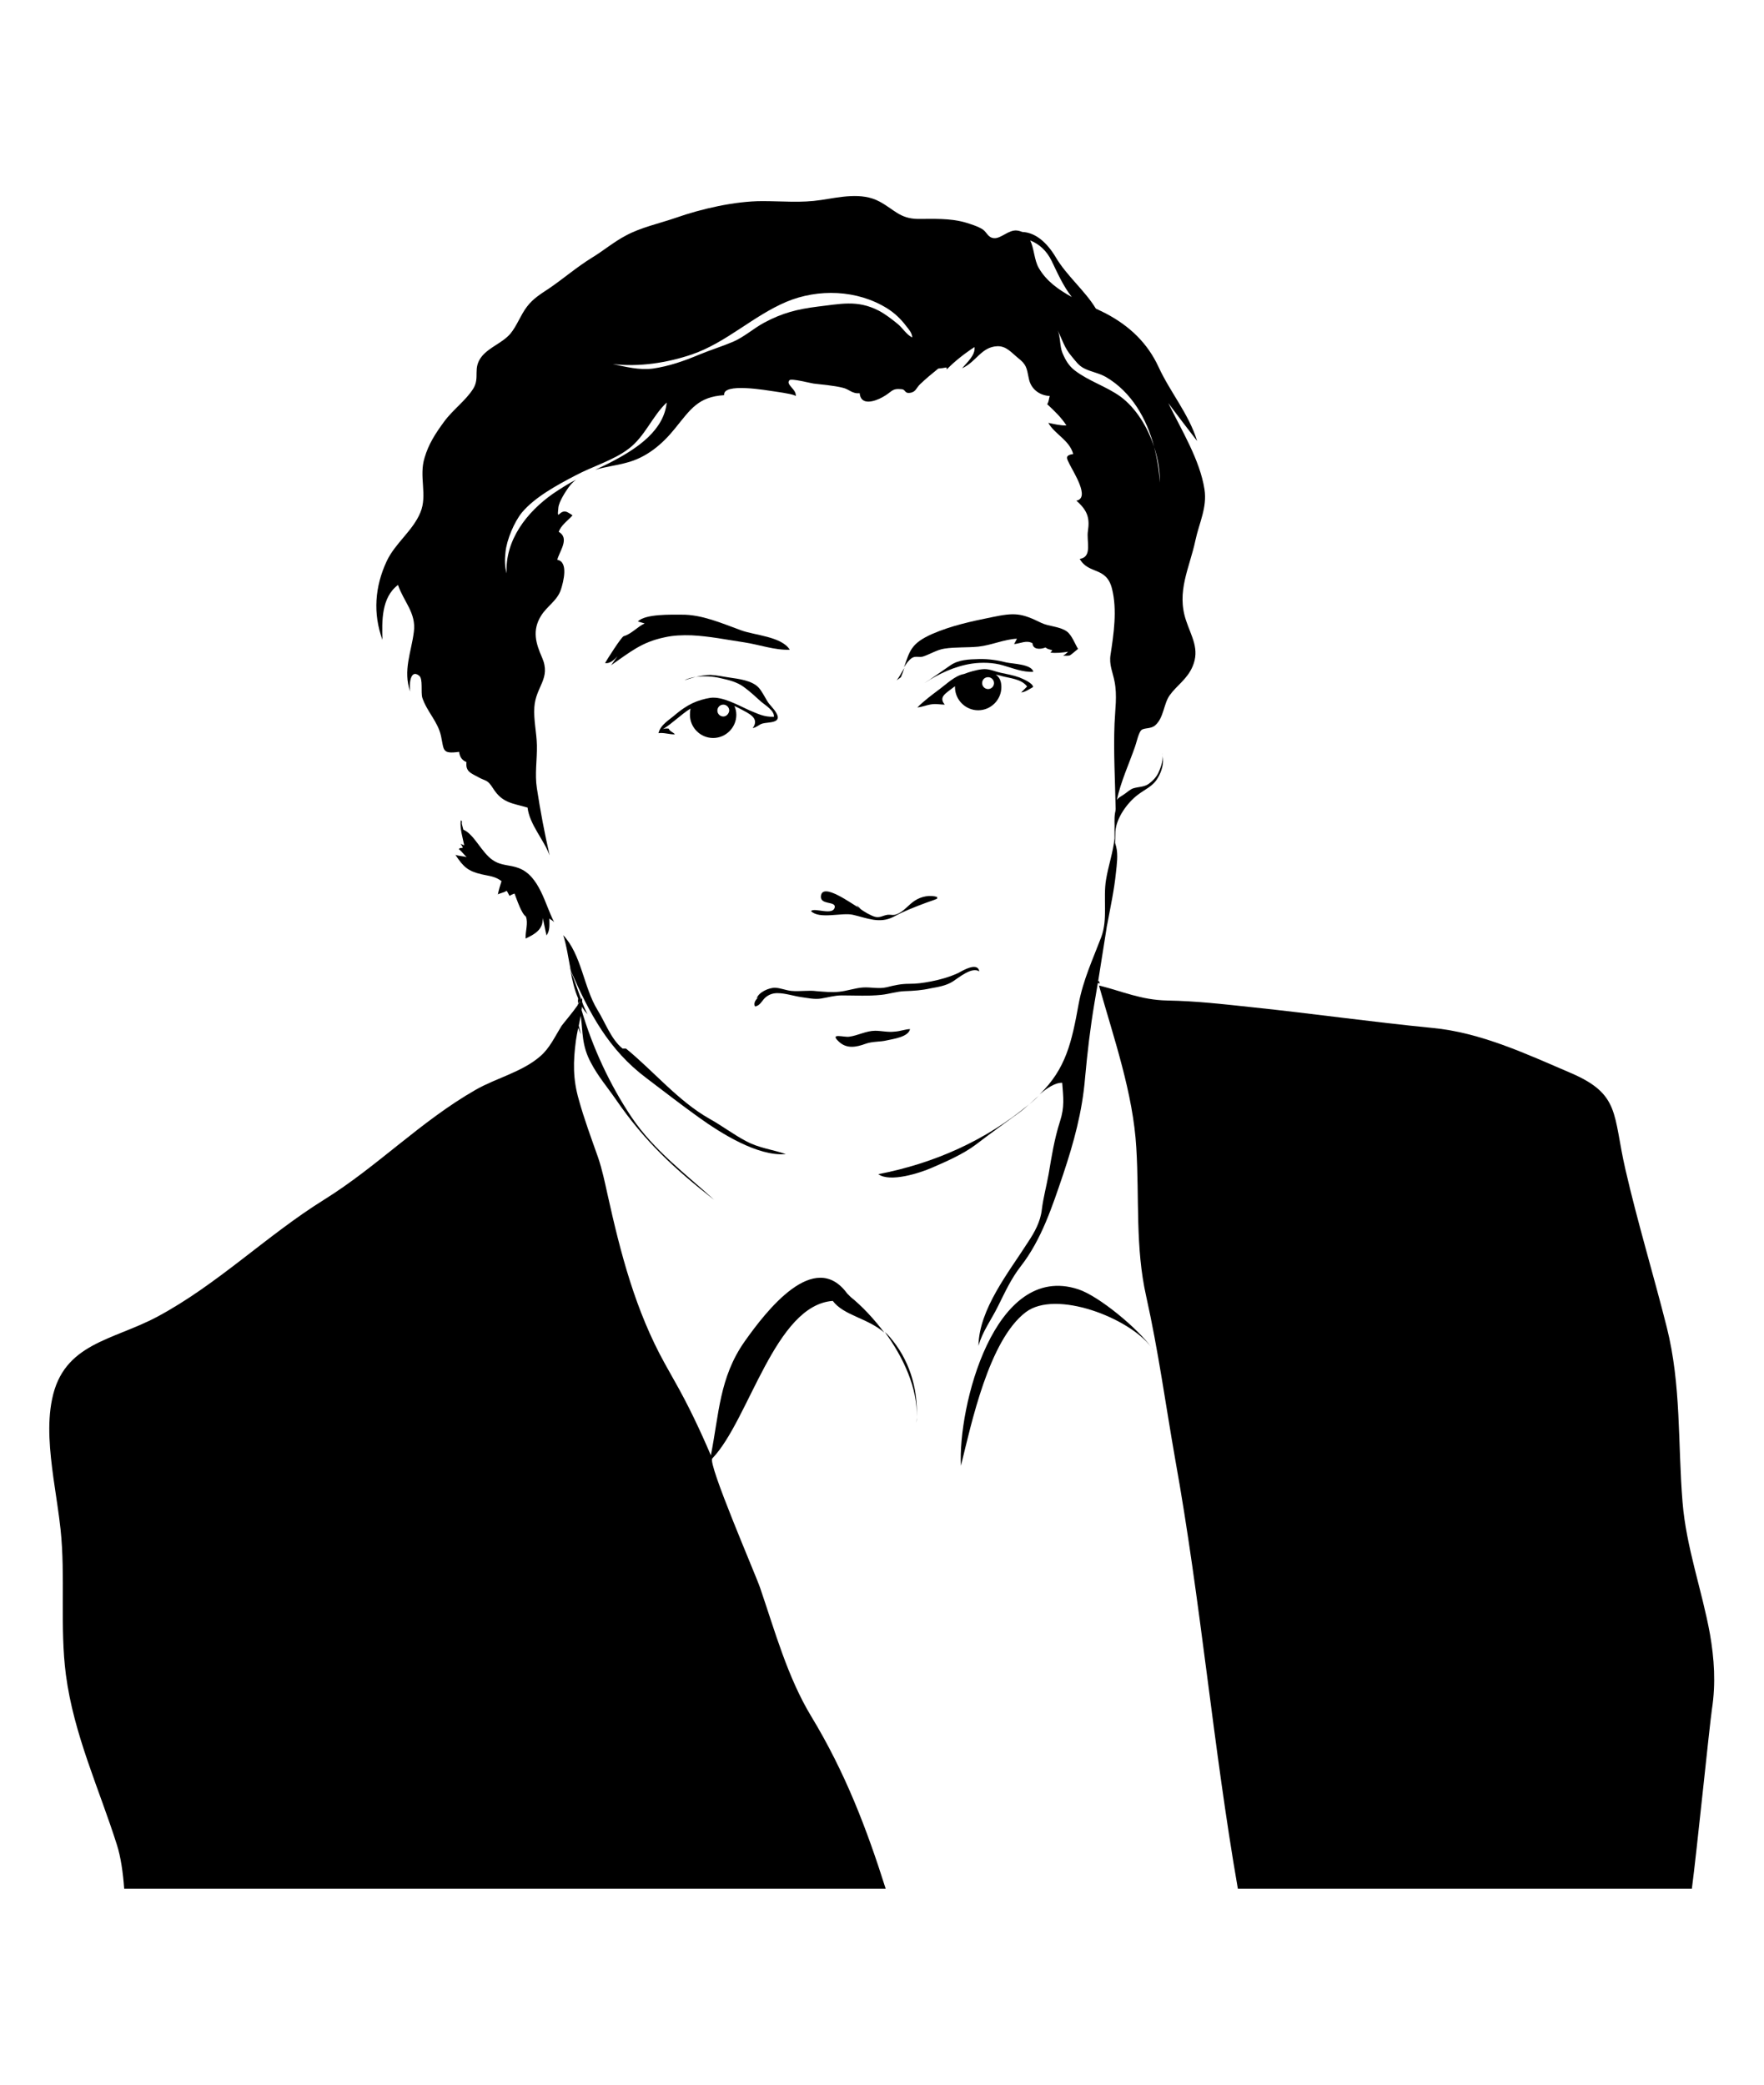 <?xml version="1.0" encoding="utf-8"?>
<!-- Generator: Adobe Illustrator 18.1.1, SVG Export Plug-In . SVG Version: 6.00 Build 0)  -->
<svg version="1.1" id="Layer_2" xmlns="http://www.w3.org/2000/svg" xmlns:xlink="http://www.w3.org/1999/xlink" x="0px" y="0px"
	 viewBox="0 0 623.6 737" enable-background="new 0 0 623.6 737" xml:space="preserve">
<g>
	<g>
		<path d="M213.9,234.4c1.6,0.3,3.1-1,4.4-2.4c-0.8,1-1.5,2.2-2.3,3.2c6.8-4.7,10.8-8.2,19-9.9c3.1-0.7,6.3-0.8,9.5-0.7
			c6.3,0.3,12.6,1.6,18.7,2.5c5.2,0.8,10.7,2.8,16,2.6c-2.9-4.7-12.5-5.1-17.3-6.9c-6.6-2.4-13.8-5.6-21-5.5
			c-3.6,0-12.8-0.3-15.4,2.4c0.8,0.2,1.6,0.5,2.4,0.7c-2.5,1.1-4.6,3.7-7.4,4.5C219.7,225.1,214.5,233.3,213.9,234.4z"/>
		<path d="M378.2,231.7c0.6-0.3,2.1-1.7,2.9-2.3c-1.1-1.8-2.2-4.9-4-6.2c-2.6-1.8-6.3-1.7-9-3c-7.1-3.5-9.4-3.7-17.5-2
			c-7.4,1.5-14.3,3-21,5.9c-7.5,3.3-8,6-10,11.8c0.8-1.3,1.6-2.5,2.8-3.3c1.2-0.8,2.6-0.1,3.9-0.5c2.5-0.8,4.9-2.4,7.6-2.8
			c3.9-0.6,8-0.3,12-0.7c4.6-0.5,9.1-2.6,13.6-2.8c-0.2,0.4-0.7,1.4-1,1.9c2.2-0.2,4.4-1.5,6.5-0.3c0.1,2.2,2.6,2.3,4.6,1.5
			c0.9,0.7,1,0.5,2.4,1c-0.2,0.3-0.4,0.6-0.7,0.8c2,0.3,4.4,0,6.3-0.3c-0.6,0.5-1,1-1.8,1.4C376.7,231.8,377.5,231.9,378.2,231.7z"
			/>
		<path d="M318.5,239.4c0.5-1.2,0.9-2.3,1.2-3.3c-0.9,1.5-1.7,3.1-2.7,4.4L318.5,239.4z"/>
		<path d="M269.5,255.8c2-0.6,7.2,0,4.9-3.8c-0.9-1.6-2.3-2.7-3.2-4.2c-0.9-1.5-1.8-3.3-2.9-4.6c-2.4-2.7-7.3-3.2-10.6-3.7
			c-2.2-0.3-4.2-0.8-6.5-0.9c-1.7,0-3.5,0.3-5.2,0.7c2.9-0.4,6-0.2,8.5,0.4c3.1,0.7,5.9,1.3,8.5,3.2c2.3,1.7,4.1,3.4,6.1,5.2
			c1.4,1.2,4.7,3.1,4.5,5.3c-3.6,0.1-5.5-1-8.7-2.3c-3.8-1.7-9.5-5-13.8-4.4c-2,0.3-4.4,1-6.3,1.9c-2.1,1-4.1,2.4-5.9,3.9
			c-2.1,1.9-5.5,3.7-6.1,6.7c1.9-0.3,3.9,0.5,5.8,0.4c-0.7-0.8-1.8-1-2.2-2c-0.7-0.1-1.5-0.1-2.1,0.2c3.6-2.2,6.4-5.2,9.8-7.3
			c-0.1,0.6-0.2,1.3-0.2,2.2c0,4.5,3.7,8.2,8.2,8.2c4.5,0,8.2-3.7,8.2-8.2c0-1.3-0.3-2.3-0.7-3.1c0.7,0.3,1.4,0.6,2.1,1
			c2.9,1.6,7,3.2,4.4,6.8C267.4,257.2,268.4,256.1,269.5,255.8z M255.7,253.3c-1.1,0-2.1-0.9-2.1-2.1c0-1.1,0.9-2.1,2.1-2.1
			c1.1,0,2.1,0.9,2.1,2.1C257.7,252.3,256.8,253.3,255.7,253.3z"/>
		<path d="M246,239.3c-1.5,0.2-2.9,0.6-4.1,1.2C243.3,240.1,244.7,239.6,246,239.3z"/>
		<path d="M361,244.8c1.4-0.1,2.9-1.2,4.2-1.9c0-1.4-3.6-2.9-4.8-3.4c-2.2-0.8-4.5-1.2-6.8-1.7c-2.2-0.5-4.1-1.5-6.4-1.2
			c-2,0.2-4.4,0.9-6.5,1.7c-3,0.5-6.2,3.6-8.5,5.3c-2.8,2.1-5.5,4.1-7.9,6.5c2.1-0.2,4-1.2,6.2-1.2c1.2,0,2.2,0.2,3.5,0.2
			c-2.3-2.7,0.4-4,2.8-5.9c0.3-0.2,0.5-0.4,0.8-0.6c0,0.1,0,0.2,0,0.3c0,4.5,3.7,8.2,8.2,8.2c4.5,0,8.2-3.7,8.2-8.2
			c0-2.3-0.8-3.6-2-4.4c0.7,0.1,1.4,0.3,2.1,0.5c2.9,0.8,7,1,9,3.7C362.4,243.4,361.7,244.1,361,244.8z M349.3,243.6
			c-1.1,0-2.1-0.9-2.1-2.1s0.9-2.1,2.1-2.1c1.1,0,2.1,0.9,2.1,2.1S350.4,243.6,349.3,243.6z"/>
		<path d="M355.8,234.2c-3.2-0.8-6.4-1.3-9.8-1.2c-3.5,0.1-7.1,0.2-10,2.2c-3.1,2.1-6.1,4.3-9.2,6.3c5-3.3,10.8-6,16.8-6.9
			c3.5-0.5,7.5-0.4,10.9,0.6c3.5,1,7.1,2.5,10.8,2.3C364.7,234.8,358.1,234.7,355.8,234.2z"/>
		<path d="M279.7,350.3c-1.9-0.2-3.7-1-5.6-1.1c-2.2-0.1-6,1.6-6.6,3.8l1.1-0.8c-1.1,0.8-2.4,2.1-1.7,3.6c1.7-0.2,2.4-1.9,3.5-3
			c1.3-1.2,2.8-1.7,4.4-1.7c2.8,0,5.7,1,8.4,1.4c2.3,0.3,4.8,0.9,7.1,0.5c2.5-0.4,4.7-1.1,7.3-1.1c4.8,0,9.2,0.3,14-0.2
			c2.8-0.3,5.4-1.2,8.2-1.3c3.2-0.1,6.1-0.3,9.2-1c2.7-0.5,5.4-0.9,7.8-2.4c2.2-1.4,6.7-5.3,9.4-3.6c-0.6-3.5-6-0.2-7.5,0.6
			c-3,1.4-6.6,2.4-9.8,3c-2.7,0.5-4.7,0.8-7.5,0.8c-2.9,0-5.1,0.5-7.9,1.2c-2.9,0.7-5.6-0.1-8.5,0.1c-2.7,0.2-5.5,1.2-8.3,1.5
			c-2.7,0.3-5.3,0-8-0.2C285.8,350,282.8,350.6,279.7,350.3z"/>
		<path d="M309.4,364.4c-3.2,0-6.1,1.7-9.2,2.1c-1.8,0.3-7.1-1.5-3.7,1.7c2.8,2.7,6.2,2,9.5,0.8c2.5-0.9,5-0.6,7.5-1.2
			c2.2-0.5,7.7-1.2,8.2-4c-1.8,0.1-3.6,0.8-5.4,0.9C313.9,365,311.6,364.4,309.4,364.4z"/>
		<path d="M286.7,322.1c3,3,10.9,0.4,14.8,1.3c4.9,1.1,9.4,3.3,14.4,0.7c3.7-2,7.6-3.5,11.6-5c1.3-0.5,2.5-0.8,3.8-1.4
			c0-0.1,0-0.5,0-0.6c-2.6-0.8-5.6-0.2-7.9,1.3c-2.2,1.4-3.9,3.9-6.4,4.8c-1.2,0.5-2,0.1-3.2,0.2c-1.6,0.2-2.8,1.2-4.5,0.7
			c-1.2-0.3-4-1.8-5.4-3c-3-1.7-13.2-9.3-13.7-4.3c-0.3,3.2,5.2,1.7,4.9,3.9C294.5,323.9,287.9,320.7,286.7,322.1z"/>
		<path d="M302.9,320.1c0.1,0.3,0.4,0.6,0.8,0.9c0.3,0.1,0.5,0.2,0.6,0.3L302.9,320.1z"/>
		<path d="M329.5,412.8c5.1-2.2,11-4.8,15.4-8.1c5.1-3.9,10.1-7.5,15.3-11.3c1-0.7,2.3-1.8,3.6-3c-15.5,12.9-33.7,20.9-53.3,24.7
			C314.6,418.1,325.2,414.7,329.5,412.8z"/>
		<path d="M364.6,389.8c0.9-0.8,1.8-1.6,2.6-2.4c-1.2,1-2.3,2.1-3.4,3.1C364.1,390.2,364.4,390,364.6,389.8z"/>
		<path d="M228.6,381.2c6.1,4.6,12.1,9.3,18.4,13.8c7.8,5.6,20.9,13.9,30.8,13c-4.6-1.6-9.4-2.1-13.9-4.5c-4.6-2.4-8.6-5.5-13.1-8
			c-11-6.2-19.8-16.9-29.5-24.8h-1.2c-4.1-3.3-6.1-9.2-8.9-13.7c-4.9-8-5.6-19.5-12.1-26.4c1.2,3.6,1.8,8.1,2.7,12.6
			C208.3,358.1,215.1,371.1,228.6,381.2z"/>
		<path d="M201.3,342c0.2,0.4,0.4,0.8,0.5,1.2c0,0,0,0,0-0.1C201.6,342.8,201.4,342.4,201.3,342z"/>
		<path d="M314.5,472.6c-0.5-0.6-1.1-1.2-1.7-1.7c6.6,9,11.6,19.9,11.3,30.1C324.5,490.3,321.2,480.3,314.5,472.6z"/>
		<path d="M324.1,501.1c0,0.6-0.1,1.3-0.1,1.9C324,502.4,324,501.7,324.1,501.1z"/>
		<path d="M407.1,476.3c0.3,0.4,0.5,0.7,0.7,1.1C407.6,477.1,407.4,476.7,407.1,476.3z"/>
		<path d="M381.2,455.8c-29.8-9.8-42.6,41.7-41.5,62.4c3.7-15,9.9-44.4,22.9-54.3c10.6-8.1,36.7,2,44.4,12.4
			C402.3,469.7,388.5,458.2,381.2,455.8z"/>
		<path d="M388.1,347.6c1-6.3,2-12.5,3-18.9c0.1-0.7,0.2-1.5,0.4-2.3c1.1-5.9,2.4-11.9,3-17.9c0.3-2.8,0.8-6.3,0.1-9.1
			c-0.1-0.5-0.3-1-0.4-1.4c0-1.3,0.1-2.6,0.1-4c0.3-4.8,4.2-10.2,7.9-13c2.6-2,5.4-3,7.1-6c1.4-2.3,2.2-5.2,1.7-7.8
			c0.2,1.9-0.8,4.5-1.5,6c-0.7,1.5-2,2.9-3.4,3.9c-1.7,1.2-3.6,1-5.5,1.6c-1,0.3-2.3,1.5-3.2,2.1c-0.6,0.4-1.1,0.7-1.7,1.1
			c-0.4,0.3-0.7,0.6-0.9,1c1.4-6.6,4.4-13,6.5-19.1c0.5-1.4,1.2-4.8,2.2-5.7c1-0.9,3.5-0.3,5-1.8c2.9-2.6,2.9-7.6,5-10.5
			c2.5-3.5,6.2-5.7,8.1-10.2c2.6-6.1-0.4-10.5-2.3-16.2c-3.5-10.3,1.2-18.5,3.3-28.4c1.3-6.1,4.2-11.6,3.2-18
			c-1.6-10.4-8.2-21.1-12.8-30.5c3.2,4.3,6.8,9,10.2,13.4c-2.9-9.5-9.5-17.2-13.6-26.1c-3.9-8.5-10.3-14.6-18.7-19
			c-1.1-0.6-2.3-1.1-3.5-1.7c-3.8-6.3-10.4-11.7-14.2-18.2c-3-5-7-8.7-11.8-8.9c-0.5-0.2-1.1-0.4-1.8-0.5c-3-0.4-5.7,2.9-8.2,2.7
			c-2.2-0.2-2.5-2.1-4-3.1c-1.7-1.1-4.3-1.9-6.3-2.5c-5.4-1.5-11-1.2-16.6-1.2c-6.5-0.1-8.4-3.4-13.7-6.2
			c-6.2-3.3-13.9-1.5-20.5-0.5c-7.2,1.1-13.5,0.4-20.8,0.4c-9.7,0-21.5,2.7-30.6,5.9c-5.8,2-12.4,3.4-17.7,6.3
			c-4.2,2.2-8.1,5.5-12.1,7.9c-5.3,3.3-9.8,7.2-14.9,10.7c-3,2-5.7,3.6-7.9,6.5c-2.3,3-3.5,6.7-5.9,9.6c-2.9,3.3-7.2,4.6-10,7.9
			c-3.5,4.3-0.6,7.4-3.1,11.5c-2.7,4.3-7.3,7.5-10.4,11.8c-3,4.1-5.4,7.8-6.8,12.6c-2.1,6.7,1.1,13.2-1.5,19.4
			c-2.7,6.5-8.9,10.8-11.9,17.2c-4.2,9-4.9,18.5-1.5,27.8c-0.2-6.6-0.4-15,5.5-19.4c2,5.9,6.5,9.9,5.6,16.6
			c-0.9,7.2-3.9,13.6-1.3,21.1c-0.4-2.4,0-8.2,3.2-5.6c1.4,1.1,0.5,5.8,1.1,7.8c1.7,5,5.5,8.4,6.6,13.5c1.1,5.1,0.3,6.4,6.4,5.6
			c0.2,1.7,1,3,2.6,3.6c-0.4,3.5,1.8,4,4.1,5.3c2.8,1.6,3.2,0.7,5.3,4c3.3,5.2,6.7,5.2,12.2,6.8c0.7,6,5.8,11.4,7.8,16.9
			c-1.8-7.9-3.3-15.8-4.5-23.7c-0.8-5.1,0.1-10.1,0-15.2c-0.1-4.6-1.2-8.9-0.9-13.5c0.5-7.4,6-10.1,2.7-17.6
			c-2.2-5-3.5-9.5-0.4-14.6c2.2-3.6,5.8-5.4,7.1-9.4c0.9-2.8,2.7-9.8-1.3-10.5c0.8-3.1,4.5-7.6,0.5-9.9c0.9-2.4,3.3-4,4.9-5.8
			c-0.5-0.4-0.9-0.6-1.4-0.9c-3.2-2.1-4.2,3.8-3.6-1.9c0.2-2,2.5-5.6,3.6-7.1c0.8-1.1,1.6-1.9,2.6-2.7c-2.9,1.5-5.7,3.3-8.2,5
			c-9.1,6.4-16.9,16.3-16.3,28.1c-0.7-2.5-0.7-4.8-0.4-7.5c0.4-4.3,3.1-10.7,5.8-14c4.6-5.5,12.6-9.8,18.9-13.1
			c6-3.2,13.6-5.4,18.9-9.5c5.7-4.3,8.3-11.5,13.4-16.3c-1,9.7-10.1,16-18.8,20.6c-2.2,1.2-4.4,2.2-6.5,3.2c3.6-1.1,7.4-1.5,11-2.5
			c7.1-1.8,12.7-6.5,17.2-12.1c5.6-6.9,8.2-11.2,17.4-11.8c-0.6-4.5,15-1.7,17.9-1.3c4.2,0.6,7.4,1.2,7.4,1.7
			c0.4-2.5-3.7-4.1-2.2-5.7c0.7-0.7,7.6,1.1,8.5,1.2c3.2,0.4,7.3,0.7,10.4,1.5c2.2,0.5,3.3,2.2,5.9,1.9c0.4,4.6,5.4,2.9,8.1,1.4
			c3.5-1.9,3.1-3.2,6.8-2.8c1.3,0.1,1,1.5,2.7,1.3c2.3-0.2,2.3-1.7,3.8-3.1c2.2-2.1,4.3-3.8,6.4-5.5c1-0.1,2-0.2,2.9-0.4
			c0,0.2,0.1,0.5,0.1,0.7c2.8-2.9,6.4-5.7,9.8-7.9c0.4,2.8-2.7,5.5-4.4,7.5c5-2.2,6.8-7.6,12.5-7.8c3.1-0.1,4.9,2.2,7.1,4
			c3.2,2.5,3.2,3.5,4,7.4c0.7,3.7,3.7,6,7.4,6.2c-0.3,0.9-0.3,2-0.9,2.9c2.5,2.3,4.9,4.6,6.8,7.5c-2.1,0.1-4.4-0.5-6.4-0.9
			c2.2,4,7.4,6,8.8,11c-3.2,0.5-2.2,1.7-1.3,3.6c1.3,2.7,7.4,12,2.4,12.9c3.9,3.4,4.8,6.1,4.1,10.7c-0.6,3.6,1.7,9.2-2.9,9.9
			c3.2,5.6,9.4,2.6,11.4,10.5c1.9,7.5,0.6,16.1-0.5,23.3c-0.6,3.6,0.8,6.3,1.4,9.5c1,5,0.2,10,0,14.9c-0.4,10,0.2,20.1,0.4,30.2
			c0,0.4-0.1,0.9-0.2,1.3c-0.4,2.2-0.1,4.1-0.2,6.3c0,0.9,0,1.9,0,2.8c-0.5,4.9-2.2,9.7-3,14.6c-1.1,6.6,0.7,13.9-1.7,20.3
			c-3,7.9-6.4,15.1-8,23.7c-2.4,13.2-4.4,22.8-13.8,31.9c2.7-2.3,5.6-4.2,8-4.1c0.4,5.2,0.9,8.5-0.8,13.7c-2,6.3-2.9,12.1-4,18.6
			c-0.8,4.4-1.9,8.4-2.4,12.5c-0.5,4.4-2.6,8.1-5,11.7c-6.7,10.5-17.2,23.5-17.4,36.5c1.4-5.1,4.6-9.3,6.9-14
			c2.5-5,4.6-9.7,8.1-14.2c7.3-9.4,11.1-21.1,14.9-32.3c3.8-11.4,6.8-22.2,7.8-34.4c0.8-8.8,1.8-17.4,3.3-26.3
			c0.4-2.4,0.8-4.7,1.2-7.1c0.2,0.1,0.5,0.1,0.7,0.2c-0.1-0.3-0.2-0.5-0.2-0.8H388.1z M317.2,114.4c-2.1-1.7-4.3-3.4-6.6-4.6
			c-7.6-3.9-13.6-2.3-21.6-1.4c-7.1,0.9-12.4,2.2-18.9,5.7c-3.7,2-7,5-10.9,6.7c-4,1.7-8,2.9-12.1,4.6c-5.2,2.2-10.7,4.1-16.3,4.9
			c-4.9,0.6-9.5-0.6-14.2-1.6c9.3,1.1,19.2-0.4,28-3.4c12.2-4.2,21.6-13.6,33.4-18.6c11.2-4.7,25-4.3,35.6,2.3
			c2.7,1.7,4.8,3.7,6.7,6.2c1,1.3,2.1,2.4,2.2,4.1C320.4,118.3,319.1,115.9,317.2,114.4z M367.2,94.7c-1.6-2.8-1.6-6.8-3-9.7
			c3.2,1.3,5.8,3.6,7.6,7.3c1.8,3.7,4,8.8,7.1,12.7C374.2,102.4,369.9,99.4,367.2,94.7z M380,131c-2.1-1.6-3.3-3.6-4.4-6.2
			c-1-2.4-0.7-5.9-1.7-8c1.6,3.2,2.4,6.2,4.8,9c1.6,1.9,2.6,3.5,4.7,4.5c2.4,1.2,5.2,1.6,7.6,3c9,5.3,14.4,14.7,17,24.7
			c1.4,4.2,2.1,8.6,2,12.6c-0.2-4.1-0.9-8.4-2-12.6c-2.3-7.1-6.5-13.8-11.9-17.8C391.1,136.6,385,134.8,380,131z"/>
		<path d="M170.3,309.1c2.5,0.6,4.6,0.6,7,2.4c-0.5,1.5-1,3.2-1.3,4.7c0.6-0.4,2.4-0.7,3.1-1.3c0.3,0.4,0.8,1.4,1,1.8
			c0.3-0.2,1.4-0.7,1.8-0.8c0.8,2.1,2.5,7.2,4,8.1c0.9,2.3-0.2,5.2-0.1,7.8c3-1.4,6.4-3.2,6-7.3c0.6,2,0.9,4.2,1.4,6.2
			c1.3-1.8,1-3.8,1-6c0.4,0.4,1.2,0.7,1.7,1.3c-3.2-6.1-5.1-16.3-12.5-19.1c-3.4-1.3-6.1-0.7-9.3-2.9c-3.9-2.7-6.5-9.1-10.3-10.7
			l-0.5-1.9c-0.2-0.7,0.3-1-0.4-1.4c-0.4,2.9,0.7,6.2,1.2,8.8c-0.5-0.1-0.8-0.3-1.2-0.5c0,0.2,0.7,1,0.7,1.4c-0.6,0.2-1-0.1-1.4,0.5
			c1,0.7,2,2.2,2.8,2.8c-1.1-0.3-3-0.4-4-0.8C163.8,306.5,165.5,308,170.3,309.1z"/>
		<path d="M411.1,267.2c0-0.4-0.1-0.7-0.2-1C411,266.6,411.1,266.9,411.1,267.2z"/>
		<path d="M204.4,354.1v0.2C204.4,354.3,204.4,354.2,204.4,354.1C204.4,354.2,204.4,354.2,204.4,354.1z"/>
	</g>
	<path d="M405.2,458.3c4.3,19.3,6.8,37.9,10.2,57.3c9.1,50.4,13.4,101.5,22.2,152.1h160.5c1.7-12.8,6.2-57.3,7.1-63.5
		c1.4-9.1,0.8-17.9-0.7-26.5c-2.8-15.5-8.4-30.6-9.7-46.7c-1.7-20.8-0.4-41.3-5.6-61.9c-4.7-18.6-10.3-37-14.6-55.7
		c-4.5-19.6-1.7-26.6-19.6-34.2c-15.4-6.6-31.6-14.2-48.6-15.8c-21.5-2.1-42.5-5.1-63.6-7.3c-10.3-1.1-19.6-2.2-30.2-2.4
		c-9.4-0.2-15.9-3.3-24.1-5.3c5.3,18.8,12.1,38.2,13.2,57.4C402.8,423.8,401.3,441,405.2,458.3z"/>
	<path d="M21.4,540.6c1.8,16.6-0.3,34.7,1.9,51.5c2.8,21.2,11.8,40.4,18,60c1.4,4.3,2.2,10,2.6,15.6h269.2
		c-6.7-21.2-14.3-41.1-26.3-60.9c-8.4-13.9-12.8-30-18.1-45.5c-1.6-4.7-18.6-43.9-16.9-45.7c13-13.5,22.1-54.2,42.6-55.7
		c3.9,5.2,12.2,6,18.2,11.2c-3.7-4.9-7.8-9.3-11.9-12.6l-1.2-1.2c-11.6-15.9-28.6,6.1-36.3,17c-8.9,12.7-9,25.6-11.9,40.2
		c-3.8-8.9-8-17.8-12.9-26.4c-1.1-2-2.2-3.9-3.3-5.9c-10.5-18.9-15.7-39.1-20.3-59.8c-1-4.5-1.9-8.9-3.4-13.3
		c-2.4-6.8-4.9-13.5-6.8-20.4c-2.1-7.3-2-13.4-1-20.9c0.2-1.4,0.5-2.9,0.8-4.4c0.3,0.7,0.6,1.5,1,2.2c-0.3-1-0.6-2-0.8-3
		c0.2-1.2,0.5-2.3,0.7-3.5c0.8,5.8,0.3,10.5,3.6,16.6c2.5,4.8,5.8,8.6,8.9,13.1c10.1,14.7,20.6,24.4,34.7,35.4
		c-10.1-9.2-21.3-17.5-29.2-29.2c-7.6-11.3-13.8-24.6-17.7-37.9c0.1-0.4,0.1-0.8,0.1-1.2c0.6,1,1.3,1.9,2,2.7
		c-0.7-1.4-1.4-2.9-1.9-4.4c0-0.6,0-1.1,0-1.7c0,0.2-0.1,0.5-0.3,0.9c-1.3-3.4-2.4-6.9-3.8-10.3c0.6,3.5,1.4,6.9,2.7,9.9
		c0,0.3-0.1,0.7-0.1,1c0.1,0.3,0.2,0.6,0.2,0.9c-0.1,0.1-0.2,0.2-0.2,0.4v-1.1c0,0.4,0,0.8-0.1,1.2c-1.9,2.7-4.9,6.2-5.7,7.3
		c-2.3,3.7-4.2,7.9-7.5,10.7c-6.4,5.6-15.6,7.7-22.9,11.9c-19.4,11.1-34.7,27.1-53.5,38.8c-20.4,12.7-37.7,30-59,41.4
		c-15.7,8.4-33.2,9.3-37.2,29.2c-1.8,8.7-0.8,18.4,0.5,27.9C19.8,529,20.8,535,21.4,540.6z M205,354.5c0,0,0,0.1-0.1,0.1
		c-0.1-0.2-0.1-0.4-0.2-0.6C204.9,354.1,204.9,354.3,205,354.5z"/>
</g>
</svg>
